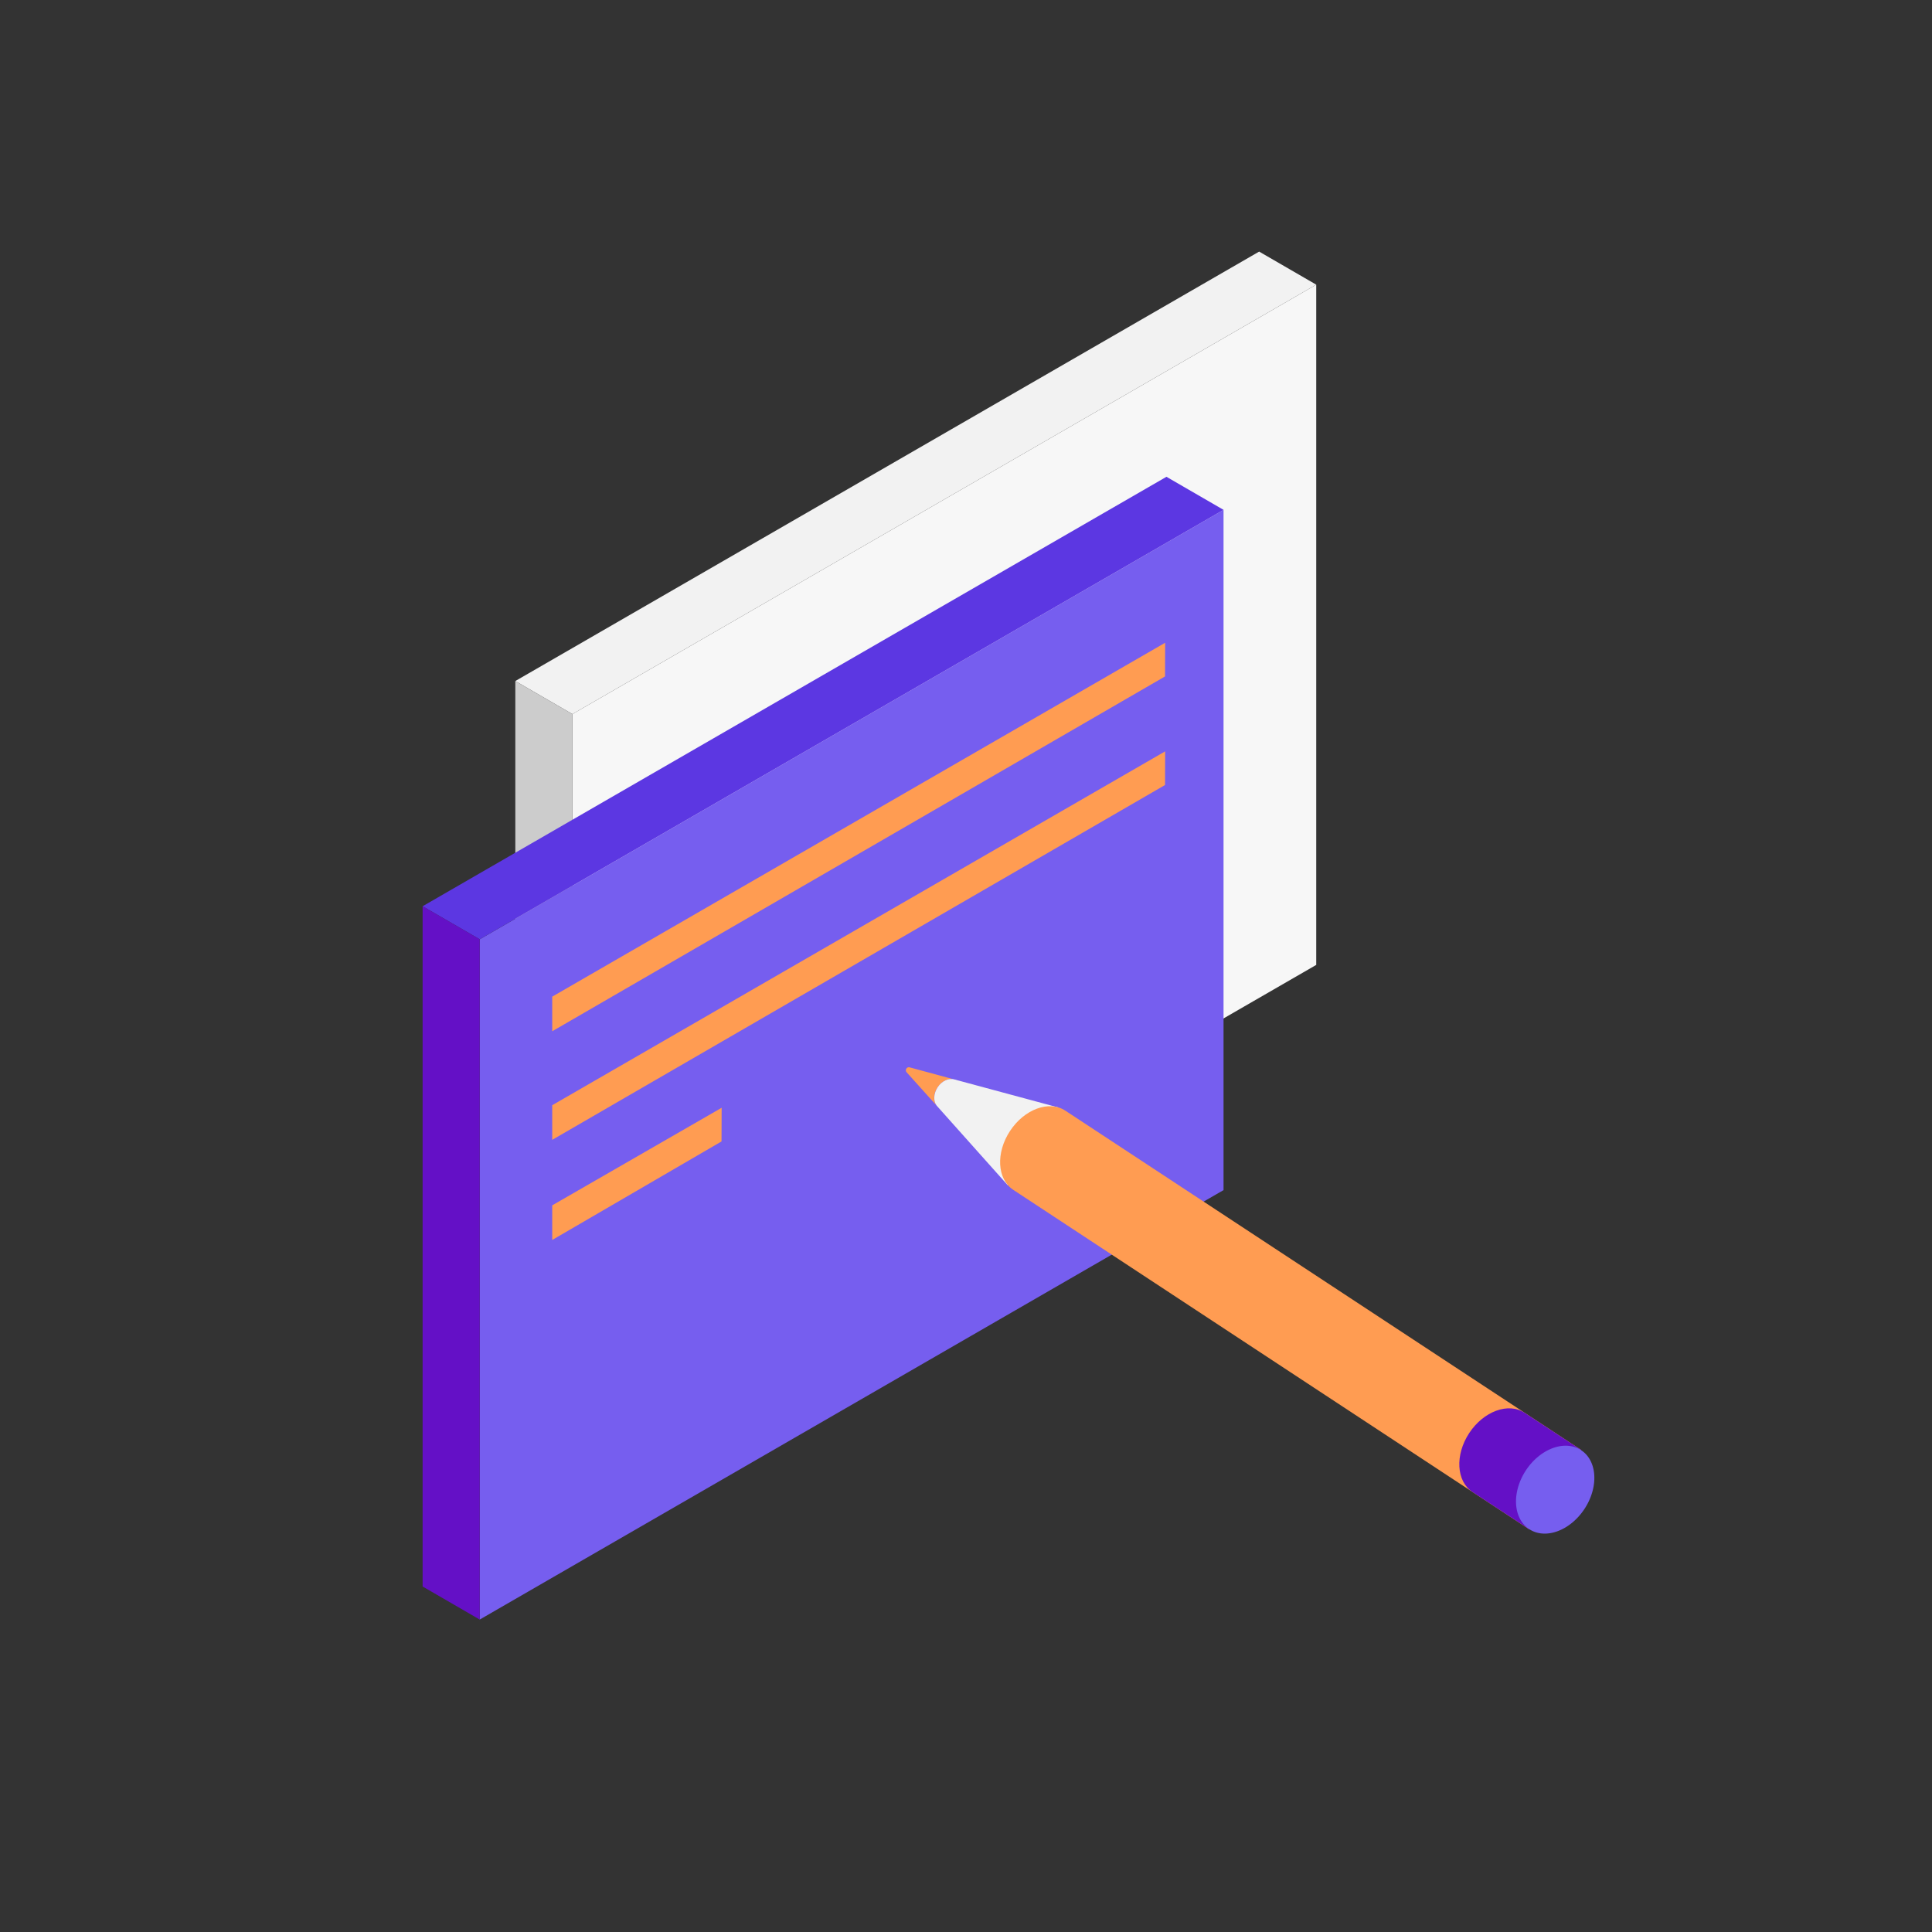 <?xml version="1.0" standalone="no"?><!DOCTYPE svg PUBLIC "-//W3C//DTD SVG 1.1//EN" "http://www.w3.org/Graphics/SVG/1.1/DTD/svg11.dtd"><svg t="1608643465913" class="icon" viewBox="0 0 1024 1024" version="1.1" xmlns="http://www.w3.org/2000/svg" p-id="2294" xmlns:xlink="http://www.w3.org/1999/xlink" width="16" height="16"><rect x="0" y="0" width="1024" height="1024" fill="#333333" stroke="none"/><defs><style type="text/css"></style></defs><path d="M303.39 378.48l394.24-227.61v360.55L303.39 739.03V378.48z" fill="#F7F7F7" p-id="2295"></path><path d="M697.63 150.87L303.39 378.48l-30.26-17.52 394.24-227.61 30.26 17.52z" fill="#F2F2F2" p-id="2296"></path><path d="M303.39 739.03l-30.26-17.52V360.96l30.26 17.52v360.55z" fill="#CCCCCC" p-id="2297"></path><path d="M254.26 497.85L648.5 270.23v360.55L254.26 858.4V497.85z" fill="#765EEF" p-id="2298"></path><path d="M648.5 270.23L254.26 497.85 224 480.33l394.24-227.62 30.26 17.52z" fill="#5C37E2" p-id="2299"></path><path d="M254.26 858.4L224 840.88V480.33l30.26 17.52V858.4z" fill="#6410C6" p-id="2300"></path><path d="M617.56 340.67l-0.06 17.85-324.81 188.07v-18.35l324.87-187.57zM617.56 398.23l-0.06 17.84-324.81 188.07v-18.35l324.87-187.56zM382.49 587.14l-0.07 17.85-89.73 52.22v-18.35l89.8-51.72zM505.83 572.14c-2.91-0.91-6.63 0.8-8.9 4.22s-2.28 7.34-0.49 9.66l-15.91-17.69a1.6 1.6 0 0 1 1.6-2.61z" fill="#FF9C52" p-id="2301"></path><path d="M561 587l-26.82 41.27L496.44 586c-1.79-2.32-1.71-6.24 0.49-9.66s6-5.12 8.9-4.22z" fill="#F2F2F2" p-id="2302"></path><path d="M564.67 588.68c-8.58-5.64-21.72-0.82-29.34 10.76s-6.85 25.56 1.73 31.21l273.4 179.87 27.61-42z" fill="#FF9C52" p-id="2303"></path><path d="M808.05 748.8c-8.58-5.64-21.72-0.82-29.34 10.76s-6.85 25.56 1.73 31.21l30 19.74 27.61-42z" fill="#6410C6" p-id="2304"></path><path d="M810.513 810.47a18.54 25.04 33.34 1 0 27.524-41.838 18.54 25.04 33.34 1 0-27.524 41.838Z" fill="#765EEF" p-id="2305"></path></svg>